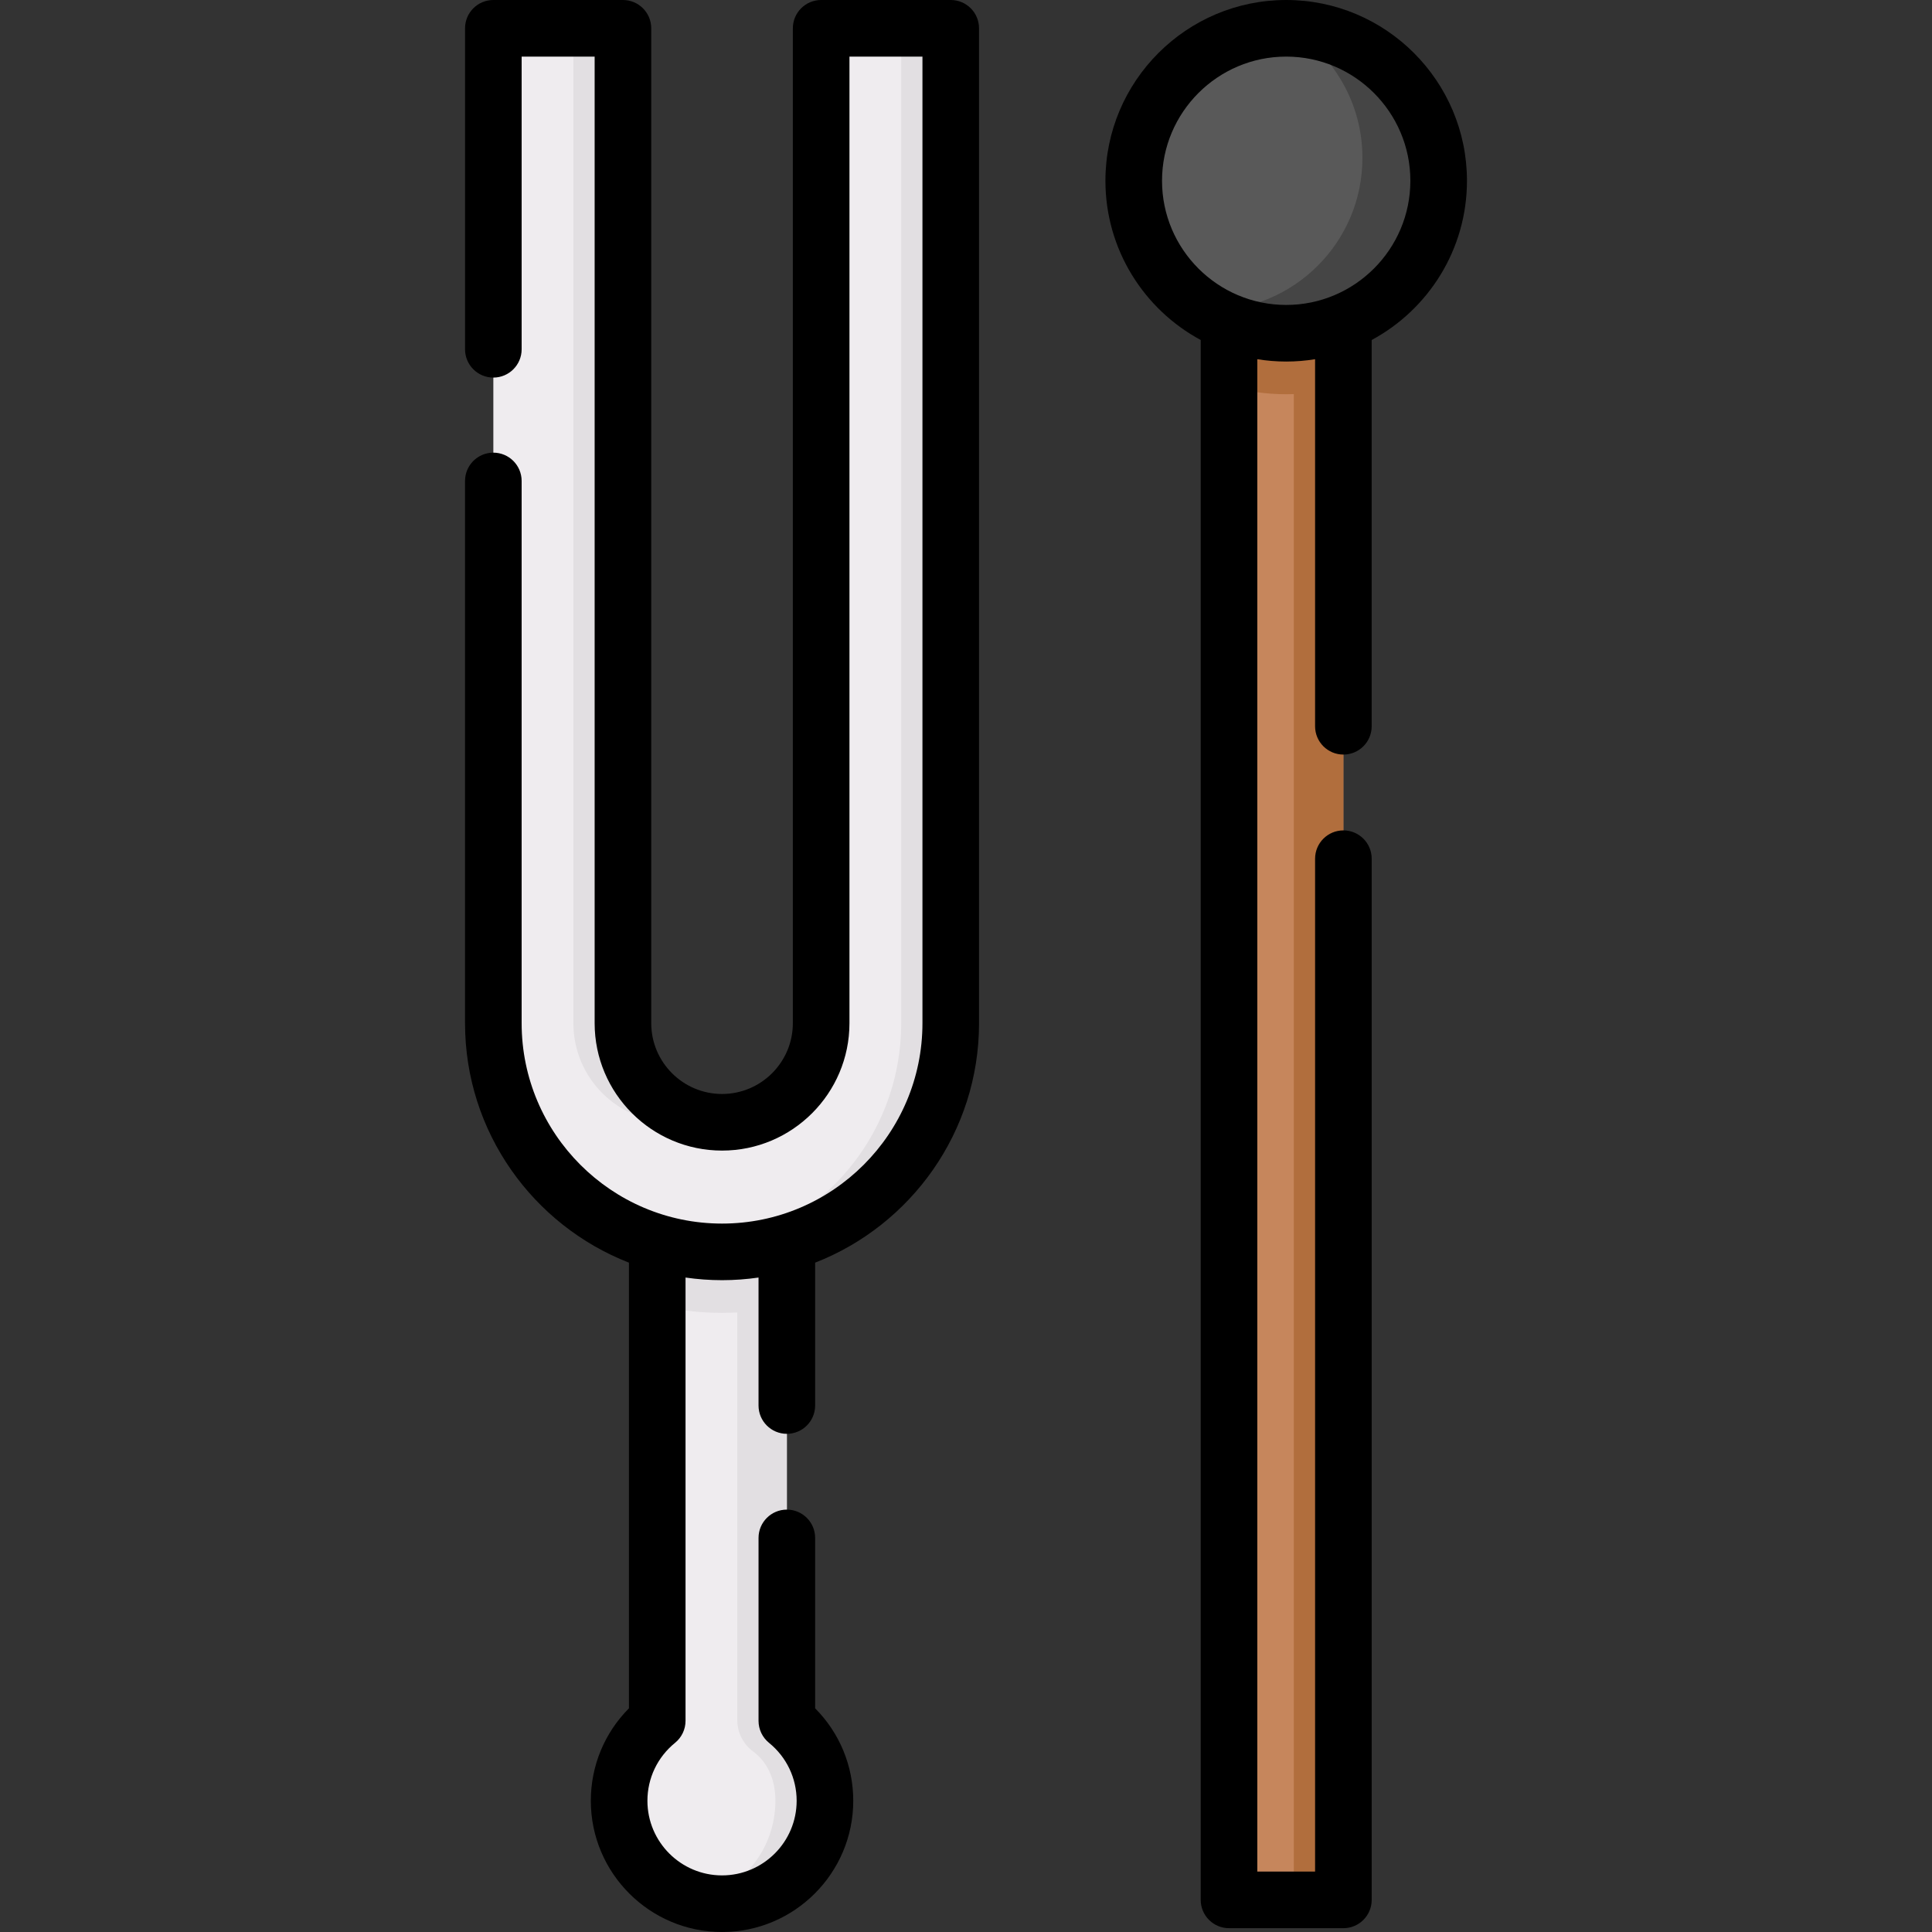 <svg id="Capa_1" enable-background="new 0 0 512 512" height="512" viewBox="0 0 512 512" width="512" xmlns="http://www.w3.org/2000/svg"><rect x="0" y="0" width="512" height="512" fill="#333333" stroke="none"/><path d="m325.701 71.14h30.305v432.35h-30.305z" fill="#c6865c"/><path d="m342.874 71.14h-17.173v31.258c4.826 1.344 9.904 2.078 15.152 2.078.676 0 1.35-.013 2.02-.037v399.051h13.132v-401.092-31.258z" fill="#b16e3d"/><path d="m208.522 456.041v-134.38h-34.346v134.38c-6.161 5.001-10.102 12.631-10.102 21.185 0 15.063 12.211 27.274 27.274 27.274s27.274-12.211 27.274-27.274c.002-8.554-3.938-16.185-10.1-21.185z" fill="#efecef"/><path d="m208.522 456.041v-110.077-24.304h-34.346v24.304c5.525 1.268 11.268 1.96 17.173 1.96 1.356 0 2.702-.041 4.041-.112v108.042c0 3.278 1.557 6.359 4.196 8.305 3.422 2.522 5.906 6.859 5.906 13.067 0 12.799-8.818 23.534-20.708 26.474 3.657.904 7.599 1.085 11.679.325 12.024-2.242 21.175-12.512 22.084-24.709.699-9.395-3.366-17.871-10.025-23.275z" fill="#e2dfe2"/><path d="m217.614 7.5v263.652c0 14.505-11.759 26.264-26.264 26.264-14.505 0-26.264-11.759-26.264-26.264v-263.652h-34.346v263.652c0 33.474 27.136 60.61 60.61 60.61 33.474 0 60.61-27.136 60.61-60.61v-263.652z" fill="#efecef"/><path d="m238.827 7.5v263.652c0 31.254-23.659 56.976-54.044 60.25 2.158.233 4.347.36 6.566.36 33.474 0 60.61-27.136 60.61-60.61v-263.652z" fill="#e2dfe2"/><path d="m178.217 297.417c2.267 0 4.467-.287 6.566-.827-11.328-2.916-19.698-13.199-19.698-25.437v-263.653h-13.132v263.652c0 14.506 11.759 26.265 26.264 26.265z" fill="#e2dfe2"/><circle cx="340.854" cy="47.907" fill="#595959" r="40.407"/><path d="m341.976 7.528c11.453 7.133 19.081 19.831 19.081 34.317 0 22.316-18.091 40.406-40.407 40.406-.377 0-.749-.018-1.123-.028 6.191 3.855 13.496 6.089 21.326 6.089 22.316 0 40.406-18.091 40.406-40.407.001-21.938-17.487-39.78-39.283-40.377z" fill="#454545"/><path d="m251.959 0h-34.346c-4.142 0-7.5 3.358-7.5 7.5v263.652c0 10.347-8.417 18.764-18.764 18.764s-18.764-8.417-18.764-18.764v-263.652c0-4.142-3.358-7.5-7.5-7.5h-34.345c-4.142 0-7.5 3.358-7.5 7.5v85.063c0 4.142 3.358 7.5 7.5 7.5s7.5-3.358 7.5-7.5v-77.563h19.346v256.152c0 18.618 15.146 33.764 33.764 33.764s33.764-15.146 33.764-33.764v-256.152h19.346v256.152c0 29.285-23.825 53.11-53.11 53.11s-53.11-23.825-53.11-53.11v-143.694c0-4.142-3.358-7.5-7.5-7.5s-7.5 3.358-7.5 7.5v143.694c0 28.855 18.046 53.559 43.437 63.465v118.106c-6.46 6.49-10.102 15.233-10.102 24.502 0 19.175 15.6 34.774 34.774 34.774s34.774-15.6 34.774-34.774c0-9.269-3.642-18.012-10.102-24.502v-45.161c0-4.142-3.358-7.5-7.5-7.5s-7.5 3.358-7.5 7.5v48.479c0 2.26 1.019 4.399 2.773 5.823 4.657 3.78 7.328 9.379 7.328 15.361 0 10.904-8.871 19.774-19.774 19.774s-19.774-8.871-19.774-19.774c0-5.982 2.671-11.582 7.328-15.361 1.754-1.424 2.773-3.563 2.773-5.823v-117.478c3.162.452 6.388.699 9.673.699s6.511-.247 9.673-.699v33.916c0 4.142 3.358 7.5 7.5 7.5s7.5-3.358 7.5-7.5v-37.861c25.391-9.906 43.437-34.61 43.437-63.465v-263.653c.001-4.142-3.356-7.5-7.499-7.5z"/><path d="m388.76 47.907c0-26.416-21.49-47.907-47.906-47.907s-47.906 21.491-47.906 47.907c0 18.226 10.233 34.104 25.253 42.199v413.384c0 4.142 3.358 7.5 7.5 7.5h30.31c4.142 0 7.5-3.358 7.5-7.5v-275.927c0-4.142-3.358-7.5-7.5-7.5s-7.5 3.358-7.5 7.5v268.427h-15.311v-400.796c2.493.402 5.048.619 7.653.619 2.606 0 5.162-.217 7.656-.619v97.275c0 4.142 3.358 7.5 7.5 7.5s7.5-3.358 7.5-7.5v-102.364c15.02-8.096 25.251-23.974 25.251-42.198zm-47.906 32.906c-18.145 0-32.906-14.762-32.906-32.906 0-18.145 14.762-32.907 32.906-32.907 18.145 0 32.907 14.762 32.907 32.907-.001 18.144-14.762 32.906-32.907 32.906z"/></svg>
